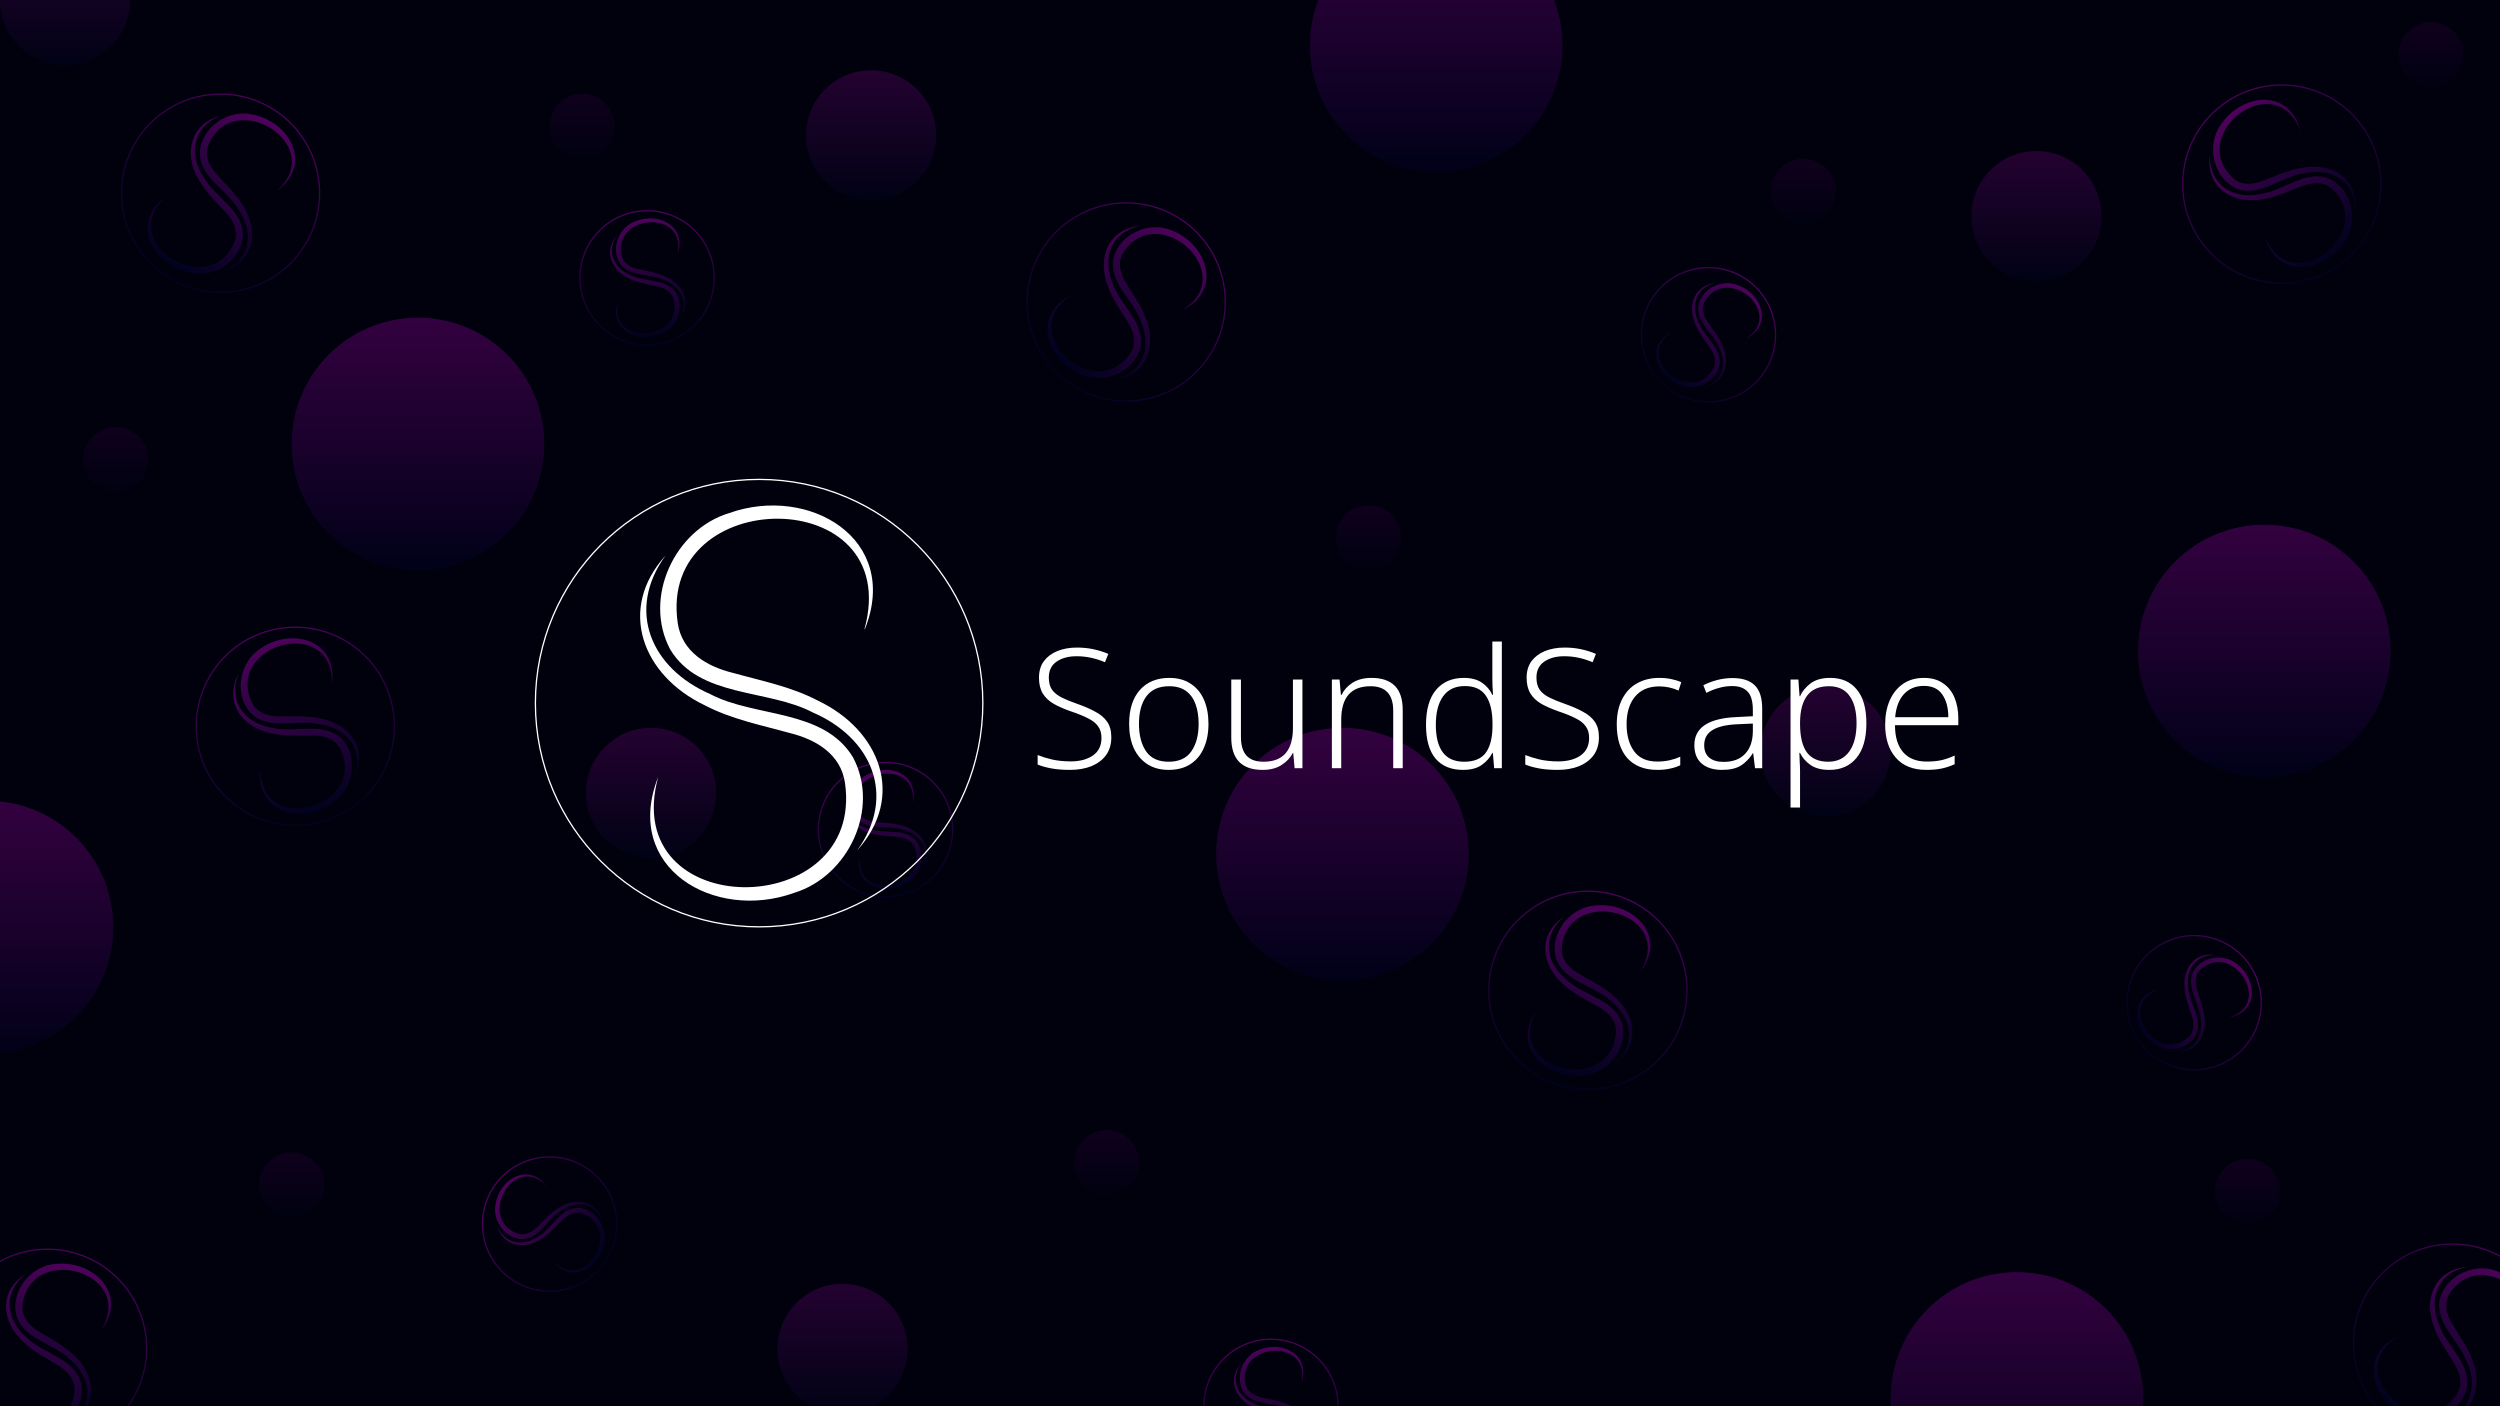 <svg width="1920" height="1080" viewBox="0 0 1920 1080" fill="none" xmlns="http://www.w3.org/2000/svg">
<g clip-path="url(#clip0_1240_6620)">
<rect width="1920" height="1080" fill="#00010D"/>
<g clip-path="url(#clip1_1240_6620)">
<path d="M77.894 1021.09C104.718 976.811 23.707 954.241 17.354 1001.75C16.067 1011.5 22.793 1018.63 30.76 1023.16C39.185 1028.35 48.461 1033.02 56.019 1040.22C73.5 1055.68 75.801 1079.75 54.769 1092.85C72.995 1078.6 70.028 1057.26 53.093 1043.49C40.703 1031.66 17.441 1028.24 12.435 1009.64C8.27 990.25 25.039 970.829 44.491 970.549C73.063 968.712 98.231 994.917 78.022 1021.15L77.894 1021.09Z" fill="url(#paint0_linear_1240_6620)" fill-opacity="0.75"/>
<path d="M-3.4 1050.22C-30.224 1094.5 50.787 1117.07 57.141 1069.56C58.427 1059.81 51.702 1052.68 43.734 1048.15C35.309 1042.96 26.033 1038.29 18.475 1031.09C0.994 1015.63 -1.307 991.56 19.725 978.456C1.484 992.767 4.45 1014.1 21.355 1027.98C33.729 1039.87 56.991 1043.28 62.132 1061.93C66.329 1081.21 49.591 1100.52 30.131 1100.83C1.536 1102.74 -23.67 1076.67 -3.4 1050.22Z" fill="url(#paint1_linear_1240_6620)" fill-opacity="0.75"/>
<path d="M15.613 1108.67C56.022 1120.2 98.132 1096.8 109.668 1056.39C121.204 1015.98 97.797 973.868 57.387 962.332C16.978 950.796 -25.132 974.203 -36.668 1014.61C-48.204 1055.02 -24.797 1097.13 15.613 1108.67Z" stroke="url(#paint2_linear_1240_6620)" stroke-opacity="0.75" stroke-miterlimit="10"/>
</g>
<g clip-path="url(#clip2_1240_6620)">
<path d="M254.895 524.156C255.145 472.389 174.054 494.671 193.027 538.691C196.931 547.71 206.369 550.375 215.533 550.166C225.427 550.287 235.784 549.525 245.967 551.814C268.906 556.084 283.254 575.551 271.949 597.603C280.254 576.005 266.744 559.231 245.137 556.121C228.428 552.342 206.718 561.368 192.862 547.984C179.322 533.494 183.723 508.215 200.265 497.977C223.829 481.714 258.887 491.255 255.038 524.147L254.895 524.156Z" fill="url(#paint3_linear_1240_6620)" fill-opacity="0.75"/>
<path d="M200.14 590.936C199.89 642.702 280.98 620.42 262.008 576.4C258.103 567.381 248.666 564.716 239.502 564.925C229.608 564.805 219.251 565.567 209.068 563.277C186.129 559.008 171.781 539.541 183.086 517.489C174.796 539.141 188.306 555.915 209.941 559.133C226.665 562.967 248.375 553.941 262.367 567.289C275.878 581.67 271.448 606.84 254.913 617.105C231.371 633.45 196.349 624.045 200.14 590.936Z" fill="url(#paint4_linear_1240_6620)" fill-opacity="0.75"/>
<path d="M246.491 631.295C287.083 620.419 311.172 578.695 300.295 538.103C289.419 497.511 247.695 473.422 207.103 484.299C166.511 495.175 142.422 536.899 153.299 577.491C164.175 618.083 205.899 642.172 246.491 631.295Z" stroke="url(#paint5_linear_1240_6620)" stroke-opacity="0.75" stroke-miterlimit="10"/>
</g>
<g clip-path="url(#clip3_1240_6620)">
<path d="M908.347 237.846C952.335 210.553 890.372 153.695 863.16 193.157C857.594 201.257 860.351 210.668 865.397 218.32C870.552 226.766 876.701 235.136 880.172 244.979C888.743 266.68 879.875 289.179 855.186 291.319C877.896 286.879 884.928 266.521 876.082 246.565C870.406 230.401 851.224 216.805 855.2 197.955C860.282 178.785 884.035 169.082 901.498 177.656C927.795 188.977 938.34 223.747 908.431 237.963L908.347 237.846Z" fill="url(#paint6_linear_1240_6620)" fill-opacity="0.75"/>
<path d="M822.68 226.943C778.692 254.236 840.655 311.093 867.866 271.632C873.433 263.532 870.675 254.121 865.63 246.468C860.475 238.023 854.326 229.653 850.855 219.81C842.284 198.109 851.152 175.61 875.84 173.47C853.092 177.952 846.06 198.309 854.83 218.348C860.468 234.553 879.65 248.149 875.776 267.095C870.772 286.182 847.095 295.802 829.613 287.249C803.258 275.99 792.617 241.323 822.68 226.943Z" fill="url(#paint7_linear_1240_6620)" fill-opacity="0.75"/>
<path d="M813.117 287.654C843.899 316.262 892.045 314.501 920.654 283.719C949.262 252.937 947.501 204.791 916.719 176.182C885.937 147.573 837.791 149.335 809.182 180.117C780.573 210.899 782.335 259.045 813.117 287.654Z" stroke="url(#paint8_linear_1240_6620)" stroke-opacity="0.75" stroke-miterlimit="10"/>
</g>
<g clip-path="url(#clip4_1240_6620)">
<path d="M1926.96 1037.46C1970.95 1010.16 1908.98 953.306 1881.77 992.768C1876.2 1000.87 1878.96 1010.28 1884.01 1017.93C1889.16 1026.38 1895.31 1034.75 1898.78 1044.59C1907.35 1066.29 1898.49 1088.79 1873.8 1090.93C1896.51 1086.49 1903.54 1066.13 1894.69 1046.18C1889.02 1030.01 1869.83 1016.42 1873.81 997.566C1878.89 978.396 1902.65 968.693 1920.11 977.267C1946.41 988.588 1956.95 1023.36 1927.04 1037.57L1926.96 1037.46Z" fill="url(#paint9_linear_1240_6620)" fill-opacity="0.75"/>
<path d="M1841.29 1026.55C1797.3 1053.85 1859.27 1110.7 1886.48 1071.24C1892.04 1063.14 1889.29 1053.73 1884.24 1046.08C1879.09 1037.63 1872.94 1029.26 1869.47 1019.42C1860.89 997.719 1869.76 975.22 1894.45 973.081C1871.7 977.562 1864.67 997.92 1873.44 1017.96C1879.08 1034.16 1898.26 1047.76 1894.39 1066.71C1889.38 1085.79 1865.71 1095.41 1848.22 1086.86C1821.87 1075.6 1811.23 1040.93 1841.29 1026.55Z" fill="url(#paint10_linear_1240_6620)" fill-opacity="0.75"/>
<path d="M1831.73 1087.26C1862.51 1115.87 1910.66 1114.11 1939.26 1083.33C1967.87 1052.55 1966.11 1004.4 1935.33 975.792C1904.55 947.184 1856.4 948.945 1827.79 979.727C1799.18 1010.51 1800.95 1058.66 1831.73 1087.26Z" stroke="url(#paint11_linear_1240_6620)" stroke-opacity="0.75" stroke-miterlimit="10"/>
</g>
<g clip-path="url(#clip5_1240_6620)">
<path d="M1260.54 745.06C1286.22 700.112 1204.66 679.624 1199.52 727.282C1198.49 737.056 1205.39 744.018 1213.47 748.343C1222.03 753.315 1231.42 757.747 1239.16 764.749C1257.03 779.75 1259.95 803.757 1239.26 817.395C1257.11 802.676 1253.6 781.426 1236.32 768.091C1223.63 756.581 1200.29 753.761 1194.81 735.292C1190.15 716.016 1206.41 696.172 1225.85 695.394C1254.37 692.826 1280.2 718.378 1260.67 745.122L1260.54 745.06Z" fill="url(#paint12_linear_1240_6620)" fill-opacity="0.75"/>
<path d="M1180.02 776.268C1154.34 821.216 1235.9 841.704 1241.03 794.046C1242.07 784.272 1235.16 777.31 1227.08 772.984C1218.53 768.012 1209.14 763.581 1201.4 756.578C1183.53 741.578 1180.61 717.571 1201.3 703.932C1183.43 718.706 1186.94 739.956 1204.2 753.4C1216.87 764.965 1240.21 767.785 1245.83 786.289C1250.52 805.456 1234.28 825.191 1214.83 825.996C1186.3 828.646 1160.43 803.23 1180.02 776.268Z" fill="url(#paint13_linear_1240_6620)" fill-opacity="0.75"/>
<path d="M1200.52 834.207C1241.21 844.704 1282.71 820.227 1293.21 779.535C1303.7 738.844 1279.23 697.347 1238.54 686.85C1197.84 676.352 1156.35 700.83 1145.85 741.521C1135.35 782.213 1159.83 823.71 1200.52 834.207Z" stroke="url(#paint14_linear_1240_6620)" stroke-opacity="0.75" stroke-miterlimit="10"/>
</g>
<g clip-path="url(#clip6_1240_6620)">
<path d="M1766.3 99.831C1747.65 51.538 1680.27 101.86 1713.99 135.928C1720.91 142.902 1730.67 141.941 1739.13 138.405C1748.39 134.909 1757.75 130.422 1768.07 128.84C1790.99 124.45 1811.45 137.343 1808.96 161.999C1808.82 138.86 1790.12 128.168 1768.87 133.153C1751.93 135.728 1735.01 152.05 1717.23 144.641C1699.33 136.087 1694.21 110.944 1705.88 95.378C1721.89 71.642 1758.01 67.74 1766.43 99.77L1766.3 99.831Z" fill="url(#paint15_linear_1240_6620)" fill-opacity="0.75"/>
<path d="M1739.67 181.98C1758.31 230.273 1825.69 179.951 1791.97 145.883C1785.05 138.909 1775.29 139.869 1766.83 143.406C1757.58 146.902 1748.21 151.389 1737.89 152.971C1714.98 157.361 1694.52 144.467 1697 119.811C1697.18 142.996 1715.88 153.688 1737.19 148.794C1754.17 146.264 1771.09 129.942 1788.98 137.268C1806.81 145.731 1811.86 170.783 1800.21 186.372C1784.25 210.176 1748.21 214.191 1739.67 181.98Z" fill="url(#paint16_linear_1240_6620)" fill-opacity="0.75"/>
<path d="M1797.54 202.656C1831.37 177.724 1838.59 130.089 1813.66 96.26C1788.72 62.431 1741.09 55.217 1707.26 80.148C1673.43 105.08 1666.22 152.715 1691.15 186.544C1716.08 220.374 1763.71 227.587 1797.54 202.656Z" stroke="url(#paint17_linear_1240_6620)" stroke-opacity="0.75" stroke-miterlimit="10"/>
</g>
<g clip-path="url(#clip7_1240_6620)">
<path d="M213.138 146.075C251.251 111.043 179.755 66.765 160.397 110.617C156.442 119.614 160.91 128.344 167.296 134.919C173.939 142.253 181.543 149.326 186.792 158.347C199.267 178.065 194.76 201.824 170.906 208.539C192.386 199.934 195.49 178.621 183.071 160.669C174.474 145.85 153.089 136.079 153.473 116.818C154.883 97.036 176.405 83.065 195.163 88.225C223.113 94.433 239.969 126.62 213.242 146.174L213.138 146.075Z" fill="url(#paint18_linear_1240_6620)" fill-opacity="0.75"/>
<path d="M126.943 151.371C88.83 186.403 160.326 230.681 179.684 186.83C183.638 177.832 179.171 169.102 172.784 162.528C166.142 155.194 158.538 148.121 153.289 139.099C140.814 119.382 145.321 95.622 169.175 88.907C147.665 97.56 144.561 118.873 156.92 136.921C165.487 151.787 186.872 161.559 186.607 180.895C185.257 200.581 163.795 214.456 145.022 209.32C117.028 203.184 100.097 171.116 126.943 151.371Z" fill="url(#paint19_linear_1240_6620)" fill-opacity="0.75"/>
<path d="M128.892 212.8C164.478 235.153 211.447 224.426 233.8 188.84C256.153 153.254 245.426 106.286 209.84 83.933C174.254 61.579 127.286 72.307 104.932 107.892C82.579 143.478 93.307 190.447 128.892 212.8Z" stroke="url(#paint20_linear_1240_6620)" stroke-opacity="0.75" stroke-miterlimit="10"/>
</g>
<g clip-path="url(#clip8_1240_6620)">
<path d="M520.362 195.084C527.87 160.829 470.995 164.087 477.319 195.936C478.626 202.465 484.499 205.568 490.599 206.73C497.136 208.213 504.104 209.177 510.525 212.139C525.114 218.22 531.857 233.15 521.241 246.154C529.805 233.025 523.236 219.998 509.364 214.874C498.832 210 483.171 212.9 475.891 202.069C468.978 190.55 475.478 174.429 487.888 169.994C505.803 162.564 527.673 173.856 520.458 195.098L520.362 195.084Z" fill="url(#paint21_linear_1240_6620)" fill-opacity="0.75"/>
<path d="M474.62 231.552C467.112 265.807 523.987 262.549 517.663 230.7C516.356 224.171 510.483 221.068 504.383 219.906C497.846 218.423 490.877 217.459 484.457 214.498C469.868 208.416 463.125 193.486 473.741 180.482C465.178 193.649 471.748 206.676 485.623 211.877C496.157 216.789 511.818 213.889 519.194 224.715C526.104 236.158 519.599 252.202 507.19 256.657C489.278 264.144 467.413 252.946 474.62 231.552Z" fill="url(#paint22_linear_1240_6620)" fill-opacity="0.75"/>
<path d="M499.598 264.861C528.029 263.414 549.904 239.193 548.457 210.762C547.01 182.331 522.789 160.456 494.358 161.904C465.927 163.351 444.052 187.572 445.499 216.003C446.946 244.434 471.167 266.308 499.598 264.861Z" stroke="url(#paint23_linear_1240_6620)" stroke-opacity="0.75" stroke-miterlimit="10"/>
</g>
<g clip-path="url(#clip9_1240_6620)">
<path d="M701.049 616.057C704.274 581.138 648.235 591.387 658.439 622.213C660.542 628.531 666.753 630.886 672.95 631.286C679.619 631.952 686.654 632.049 693.391 634.195C708.619 638.431 717.152 652.415 708.221 666.629C715.101 652.544 706.974 640.427 692.577 637.053C681.524 633.516 666.34 638.325 657.779 628.475C649.498 617.897 653.96 601.098 665.728 595.165C682.59 585.581 705.685 594.09 701.146 616.059L701.049 616.057Z" fill="url(#paint24_linear_1240_6620)" fill-opacity="0.75"/>
<path d="M660.155 657.89C656.93 692.81 712.969 682.56 702.764 651.734C700.662 645.417 694.45 643.061 688.254 642.661C681.584 641.996 674.55 641.899 667.813 639.752C652.585 635.517 644.052 621.532 652.983 607.318C646.11 621.441 654.236 633.558 668.647 637.007C679.707 640.582 694.89 635.772 703.545 645.606C711.813 656.109 707.338 672.833 695.573 678.785C678.721 688.425 655.642 680.01 660.155 657.89Z" fill="url(#paint25_linear_1240_6620)" fill-opacity="0.75"/>
<path d="M689.052 687.863C717.087 682.92 735.807 656.185 730.863 628.15C725.92 600.115 699.185 581.395 671.15 586.338C643.115 591.282 624.395 618.016 629.338 646.052C634.282 674.087 661.016 692.807 689.052 687.863Z" stroke="url(#paint26_linear_1240_6620)" stroke-opacity="0.75" stroke-miterlimit="10"/>
</g>
<g clip-path="url(#clip10_1240_6620)">
<path d="M1341.68 259.687C1370.55 239.776 1326.76 203.338 1309.64 230.932C1306.14 236.596 1308.31 242.873 1311.98 247.885C1315.74 253.43 1320.18 258.891 1322.85 265.438C1329.36 279.84 1324.1 295.354 1307.47 297.612C1322.69 293.863 1326.78 279.857 1320.14 266.645C1315.76 255.894 1302.34 247.325 1304.41 234.44C1307.22 221.302 1322.97 213.957 1335.07 219.186C1353.24 225.983 1361.51 249.163 1341.74 259.763L1341.68 259.687Z" fill="url(#paint27_linear_1240_6620)" fill-opacity="0.75"/>
<path d="M1283.36 255.121C1254.49 275.032 1298.28 311.469 1315.4 283.876C1318.9 278.212 1316.73 271.935 1313.06 266.923C1309.3 261.377 1304.86 255.916 1302.19 249.37C1295.68 234.968 1300.94 219.453 1317.57 217.195C1302.33 220.974 1298.24 234.98 1304.83 248.25C1309.18 259.03 1322.6 267.6 1320.6 280.546C1317.84 293.625 1302.14 300.912 1290.03 295.698C1271.83 288.945 1263.49 265.838 1283.36 255.121Z" fill="url(#paint28_linear_1240_6620)" fill-opacity="0.75"/>
<path d="M1278.88 296.513C1300.65 314.86 1333.17 312.088 1351.51 290.321C1369.86 268.554 1367.09 236.036 1345.32 217.688C1323.55 199.341 1291.04 202.114 1272.69 223.88C1254.34 245.647 1257.11 278.166 1278.88 296.513Z" stroke="url(#paint29_linear_1240_6620)" stroke-opacity="0.75" stroke-miterlimit="10"/>
</g>
<g clip-path="url(#clip11_1240_6620)">
<path d="M1712.66 781.161C1746.06 770.486 1714.73 722.906 1690.34 744.344C1685.35 748.748 1685.61 755.386 1687.66 761.246C1689.65 767.646 1692.31 774.159 1692.97 781.199C1695.02 796.871 1685.48 810.19 1668.91 807.523C1684.56 808.353 1692.54 796.137 1690.02 781.566C1688.96 770.01 1678.6 757.912 1684.32 746.183C1690.82 734.427 1708.03 731.971 1718.09 740.485C1733.5 752.262 1734.69 776.846 1712.69 781.251L1712.66 781.161Z" fill="url(#paint30_linear_1240_6620)" fill-opacity="0.75"/>
<path d="M1658.17 759.864C1624.77 770.539 1656.1 818.118 1680.49 796.68C1685.48 792.277 1685.22 785.639 1683.17 779.778C1681.17 773.379 1678.52 766.866 1677.86 759.826C1675.81 744.153 1685.35 730.834 1701.92 733.501C1686.23 732.693 1678.26 744.908 1680.71 759.521C1681.74 771.098 1692.1 783.196 1686.43 795.005C1679.99 806.72 1662.85 809.134 1652.78 800.63C1637.32 788.885 1636.05 764.352 1658.17 759.864Z" fill="url(#paint31_linear_1240_6620)" fill-opacity="0.75"/>
<path d="M1641.87 798.175C1657.38 822.05 1689.3 828.835 1713.17 813.331C1737.05 797.826 1743.84 765.902 1728.33 742.027C1712.83 718.152 1680.9 711.367 1657.03 726.871C1633.15 742.376 1626.37 774.299 1641.87 798.175Z" stroke="url(#paint32_linear_1240_6620)" stroke-opacity="0.75" stroke-miterlimit="10"/>
</g>
<g clip-path="url(#clip12_1240_6620)">
<path d="M419.445 910.527C394.769 885.611 366.599 935.127 396.773 947.125C402.963 949.575 408.76 946.331 413.05 941.841C417.847 937.16 422.443 931.833 428.418 928.052C441.451 919.11 457.648 921.562 462.796 937.54C456.429 923.216 441.922 921.653 430.083 930.513C420.269 936.707 414.194 951.429 401.145 951.656C387.718 951.2 377.718 936.984 380.737 924.156C384.234 905.078 405.598 892.855 419.51 910.454L419.445 910.527Z" fill="url(#paint33_linear_1240_6620)" fill-opacity="0.75"/>
<path d="M425.206 968.743C449.882 993.66 478.052 944.143 447.878 932.146C441.688 929.696 435.891 932.94 431.601 937.429C426.804 942.111 422.208 947.437 416.233 951.218C403.2 960.161 387.003 957.709 381.855 941.731C388.256 956.074 402.762 957.637 414.667 948.815C424.514 942.641 430.59 927.918 443.686 927.609C457.047 928.026 466.981 942.205 463.978 955.042C460.53 974.148 439.249 986.419 425.206 968.743Z" fill="url(#paint34_linear_1240_6620)" fill-opacity="0.75"/>
<path d="M466.741 965.874C480.974 941.22 472.527 909.695 447.874 895.461C423.22 881.227 391.695 889.674 377.461 914.328C363.227 938.982 371.674 970.507 396.328 984.741C420.982 998.974 452.507 990.527 466.741 965.874Z" stroke="url(#paint35_linear_1240_6620)" stroke-opacity="0.75" stroke-miterlimit="10"/>
</g>
<g clip-path="url(#clip13_1240_6620)">
<path d="M999.485 1061.8C1006.99 1027.55 950.118 1030.81 956.441 1062.65C957.749 1069.18 963.622 1072.29 969.722 1073.45C976.258 1074.93 983.227 1075.9 989.648 1078.86C1004.24 1084.94 1010.98 1099.87 1000.36 1112.87C1008.93 1099.74 1002.36 1086.72 988.487 1081.59C977.955 1076.72 962.294 1079.62 955.014 1068.79C948.1 1057.27 954.601 1041.15 967.011 1036.71C984.926 1029.28 1006.8 1040.57 999.581 1061.82L999.485 1061.8Z" fill="url(#paint36_linear_1240_6620)" fill-opacity="0.75"/>
<path d="M953.743 1098.27C946.234 1132.53 1003.11 1129.27 996.786 1097.42C995.479 1090.89 989.605 1087.79 983.506 1086.62C976.969 1085.14 970 1084.18 963.58 1081.22C948.991 1075.13 942.247 1060.2 952.864 1047.2C944.301 1060.37 950.871 1073.39 964.746 1078.6C975.28 1083.51 990.941 1080.61 998.317 1091.43C1005.23 1102.88 998.722 1118.92 986.313 1123.38C968.4 1130.86 946.536 1119.66 953.743 1098.27Z" fill="url(#paint37_linear_1240_6620)" fill-opacity="0.75"/>
<path d="M978.721 1131.58C1007.15 1130.13 1029.03 1105.91 1027.58 1077.48C1026.13 1049.05 1001.91 1027.17 973.481 1028.62C945.05 1030.07 923.175 1054.29 924.622 1082.72C926.069 1111.15 950.29 1133.03 978.721 1131.58Z" stroke="url(#paint38_linear_1240_6620)" stroke-opacity="0.75" stroke-miterlimit="10"/>
</g>
<g filter="url(#filter0_f_1240_6620)">
<circle cx="1103" cy="35" r="97" fill="url(#paint39_linear_1240_6620)" fill-opacity="0.5"/>
</g>
<g filter="url(#filter1_f_1240_6620)">
<circle cx="1031" cy="656" r="97" fill="url(#paint40_linear_1240_6620)" fill-opacity="0.5"/>
</g>
<g filter="url(#filter2_f_1240_6620)">
<circle cx="-10" cy="712" r="97" fill="url(#paint41_linear_1240_6620)" fill-opacity="0.5"/>
</g>
<g filter="url(#filter3_f_1240_6620)">
<circle cx="1739" cy="500" r="97" fill="url(#paint42_linear_1240_6620)" fill-opacity="0.5"/>
</g>
<g filter="url(#filter4_f_1240_6620)">
<circle cx="1549" cy="1074" r="97" fill="url(#paint43_linear_1240_6620)" fill-opacity="0.5"/>
</g>
<g filter="url(#filter5_f_1240_6620)">
<circle cx="669" cy="104" r="50" fill="url(#paint44_linear_1240_6620)" fill-opacity="0.35"/>
</g>
<g filter="url(#filter6_f_1240_6620)">
<circle cx="50" r="50" fill="url(#paint45_linear_1240_6620)" fill-opacity="0.35"/>
</g>
<g filter="url(#filter7_f_1240_6620)">
<circle cx="500" cy="609" r="50" fill="url(#paint46_linear_1240_6620)" fill-opacity="0.35"/>
</g>
<g filter="url(#filter8_f_1240_6620)">
<circle cx="1402" cy="577" r="50" fill="url(#paint47_linear_1240_6620)" fill-opacity="0.35"/>
</g>
<g filter="url(#filter9_f_1240_6620)">
<circle cx="647" cy="1036" r="50" fill="url(#paint48_linear_1240_6620)" fill-opacity="0.35"/>
</g>
<g filter="url(#filter10_f_1240_6620)">
<circle cx="1564" cy="166" r="50" fill="url(#paint49_linear_1240_6620)" fill-opacity="0.35"/>
</g>
<g filter="url(#filter11_f_1240_6620)">
<circle cx="1051" cy="413" r="25" fill="url(#paint50_linear_1240_6620)" fill-opacity="0.15"/>
</g>
<g filter="url(#filter12_f_1240_6620)">
<circle cx="89" cy="353" r="25" fill="url(#paint51_linear_1240_6620)" fill-opacity="0.15"/>
</g>
<g filter="url(#filter13_f_1240_6620)">
<circle cx="1867" cy="42" r="25" fill="url(#paint52_linear_1240_6620)" fill-opacity="0.15"/>
</g>
<g filter="url(#filter14_f_1240_6620)">
<circle cx="850" cy="893" r="25" fill="url(#paint53_linear_1240_6620)" fill-opacity="0.15"/>
</g>
<g filter="url(#filter15_f_1240_6620)">
<circle cx="1726" cy="915" r="25" fill="url(#paint54_linear_1240_6620)" fill-opacity="0.15"/>
</g>
<g filter="url(#filter16_f_1240_6620)">
<circle cx="224" cy="910" r="25" fill="url(#paint55_linear_1240_6620)" fill-opacity="0.15"/>
</g>
<g filter="url(#filter17_f_1240_6620)">
<circle cx="447" cy="97" r="25" fill="url(#paint56_linear_1240_6620)" fill-opacity="0.15"/>
</g>
<g filter="url(#filter18_f_1240_6620)">
<circle cx="1385" cy="147" r="25" fill="url(#paint57_linear_1240_6620)" fill-opacity="0.15"/>
</g>
<g filter="url(#filter19_f_1240_6620)">
<circle cx="321" cy="341" r="97" fill="url(#paint58_linear_1240_6620)" fill-opacity="0.5"/>
</g>
<path d="M663.945 483.045C694.745 370.282 504.855 371.491 520.509 478.591C523.755 500.545 542.782 511.873 562.891 516.773C584.4 522.818 607.436 527.209 628.309 538.155C675.845 560.873 695.764 611.718 658.218 653.209C688.955 610.955 669.291 566.473 623.982 547.064C589.745 529.055 537.118 536.055 514.718 498.764C493.655 459.245 518.027 406.682 560.091 394.018C620.991 372.318 691.882 413.618 664.264 483.109L663.945 483.045Z" fill="white"/>
<path d="M505.491 596.7C474.691 709.464 664.582 708.255 648.927 601.155C645.682 579.2 626.655 567.873 606.545 562.973C585.036 556.927 562 552.536 541.127 541.591C493.591 518.873 473.673 468.027 511.218 426.536C480.482 468.918 500.145 513.4 545.455 533.064C579.691 551.2 632.318 544.2 655.036 581.491C676.1 620.755 651.727 673.064 609.664 685.791C548.764 707.682 477.873 666.7 505.491 596.7Z" fill="white"/>
<path d="M583 711.818C677.893 711.818 754.818 634.893 754.818 540C754.818 445.107 677.893 368.182 583 368.182C488.107 368.182 411.182 445.107 411.182 540C411.182 634.893 488.107 711.818 583 711.818Z" stroke="white" stroke-miterlimit="10"/>
<path d="M853.488 566.192C853.488 571.653 852.123 576.261 849.392 580.016C846.661 583.685 842.907 586.501 838.128 588.464C833.349 590.341 827.888 591.28 821.744 591.28C816.283 591.28 811.504 590.896 807.408 590.128C803.312 589.36 799.813 588.379 796.912 587.184V579.888C800.155 581.168 803.909 582.32 808.176 583.344C812.528 584.283 817.221 584.752 822.256 584.752C829.253 584.752 834.928 583.259 839.28 580.272C843.717 577.2 845.936 572.677 845.936 566.704C845.936 563.12 845.083 560.176 843.376 557.872C841.755 555.483 839.195 553.435 835.696 551.728C832.283 549.936 827.888 548.144 822.512 546.352C817.392 544.56 812.997 542.64 809.328 540.592C805.659 538.459 802.843 535.813 800.88 532.656C798.917 529.413 797.936 525.36 797.936 520.496C797.936 515.461 799.173 511.237 801.648 507.824C804.208 504.411 807.664 501.808 812.016 500.016C816.453 498.224 821.488 497.328 827.12 497.328C831.557 497.328 835.781 497.755 839.792 498.608C843.803 499.461 847.6 500.656 851.184 502.192L848.624 508.592C841.456 505.52 834.203 503.984 826.864 503.984C820.549 503.984 815.387 505.392 811.376 508.208C807.451 510.939 805.488 514.992 805.488 520.368C805.488 524.293 806.341 527.451 808.048 529.84C809.755 532.144 812.229 534.107 815.472 535.728C818.715 537.349 822.683 538.971 827.376 540.592C832.752 542.469 837.36 544.475 841.2 546.608C845.125 548.656 848.155 551.216 850.288 554.288C852.421 557.36 853.488 561.328 853.488 566.192ZM928.099 555.952C928.099 563.035 926.904 569.221 924.515 574.512C922.211 579.803 918.755 583.941 914.147 586.928C909.624 589.829 904.078 591.28 897.507 591.28C891.192 591.28 885.774 589.829 881.251 586.928C876.728 584.027 873.23 579.931 870.755 574.64C868.366 569.349 867.171 563.12 867.171 555.952C867.171 544.859 869.902 536.197 875.363 529.968C880.91 523.739 888.462 520.624 898.019 520.624C904.504 520.624 909.966 522.117 914.403 525.104C918.926 528.005 922.339 532.101 924.643 537.392C926.947 542.683 928.099 548.869 928.099 555.952ZM874.723 555.952C874.723 564.656 876.558 571.696 880.227 577.072C883.896 582.363 889.656 585.008 897.507 585.008C905.443 585.008 911.246 582.363 914.915 577.072C918.67 571.696 920.547 564.656 920.547 555.952C920.547 550.32 919.779 545.328 918.243 540.976C916.707 536.624 914.275 533.211 910.947 530.736C907.619 528.261 903.267 527.024 897.891 527.024C890.126 527.024 884.323 529.584 880.483 534.704C876.643 539.824 874.723 546.907 874.723 555.952ZM1000.27 521.904V590H994.255L993.231 578.352H992.847C990.97 582.021 988.068 585.093 984.143 587.568C980.303 590.043 975.482 591.28 969.679 591.28C953.636 591.28 945.615 583.003 945.615 566.448V521.904H953.039V565.936C953.039 572.421 954.49 577.243 957.391 580.4C960.292 583.472 964.644 585.008 970.447 585.008C985.466 585.008 992.975 576.347 992.975 559.024V521.904H1000.27ZM1053.35 520.624C1061.12 520.624 1067.05 522.629 1071.15 526.64C1075.24 530.651 1077.29 536.923 1077.29 545.456V590H1069.99V545.968C1069.99 539.483 1068.5 534.704 1065.51 531.632C1062.61 528.56 1058.3 527.024 1052.59 527.024C1037.57 527.024 1030.06 535.643 1030.06 552.88V590H1022.89V521.904H1028.78L1029.8 533.68H1030.31C1032.11 529.925 1034.92 526.811 1038.76 524.336C1042.69 521.861 1047.55 520.624 1053.35 520.624ZM1123.59 591.28C1114.46 591.28 1107.42 588.379 1102.47 582.576C1097.6 576.688 1095.17 568.069 1095.17 556.72C1095.17 544.944 1097.73 535.984 1102.85 529.84C1108.06 523.696 1115.18 520.624 1124.23 520.624C1129.94 520.624 1134.6 521.861 1138.18 524.336C1141.76 526.811 1144.41 529.925 1146.12 533.68H1146.63C1146.54 531.632 1146.41 529.371 1146.24 526.896C1146.16 524.421 1146.12 522.245 1146.12 520.368V492.72H1153.41V590H1147.52L1146.5 578.224H1146.12C1144.32 581.808 1141.64 584.88 1138.05 587.44C1134.47 590 1129.65 591.28 1123.59 591.28ZM1124.48 585.008C1132.33 585.008 1137.92 582.619 1141.25 577.84C1144.58 573.061 1146.24 566.192 1146.24 557.232V555.952C1146.24 546.565 1144.58 539.397 1141.25 534.448C1137.92 529.413 1132.5 526.896 1125 526.896C1117.66 526.896 1112.11 529.499 1108.36 534.704C1104.6 539.824 1102.72 547.163 1102.72 556.72C1102.72 566.021 1104.52 573.061 1108.1 577.84C1111.68 582.619 1117.14 585.008 1124.48 585.008ZM1227.99 566.192C1227.99 571.653 1226.62 576.261 1223.89 580.016C1221.16 583.685 1217.41 586.501 1212.63 588.464C1207.85 590.341 1202.39 591.28 1196.24 591.28C1190.78 591.28 1186 590.896 1181.91 590.128C1177.81 589.36 1174.31 588.379 1171.41 587.184V579.888C1174.65 581.168 1178.41 582.32 1182.68 583.344C1187.03 584.283 1191.72 584.752 1196.76 584.752C1203.75 584.752 1209.43 583.259 1213.78 580.272C1218.22 577.2 1220.44 572.677 1220.44 566.704C1220.44 563.12 1219.58 560.176 1217.88 557.872C1216.25 555.483 1213.69 553.435 1210.2 551.728C1206.78 549.936 1202.39 548.144 1197.01 546.352C1191.89 544.56 1187.5 542.64 1183.83 540.592C1180.16 538.459 1177.34 535.813 1175.38 532.656C1173.42 529.413 1172.44 525.36 1172.44 520.496C1172.44 515.461 1173.67 511.237 1176.15 507.824C1178.71 504.411 1182.16 501.808 1186.52 500.016C1190.95 498.224 1195.99 497.328 1201.62 497.328C1206.06 497.328 1210.28 497.755 1214.29 498.608C1218.3 499.461 1222.1 500.656 1225.68 502.192L1223.12 508.592C1215.96 505.52 1208.7 503.984 1201.36 503.984C1195.05 503.984 1189.89 505.392 1185.88 508.208C1181.95 510.939 1179.99 514.992 1179.99 520.368C1179.99 524.293 1180.84 527.451 1182.55 529.84C1184.25 532.144 1186.73 534.107 1189.97 535.728C1193.21 537.349 1197.18 538.971 1201.88 540.592C1207.25 542.469 1211.86 544.475 1215.7 546.608C1219.63 548.656 1222.65 551.216 1224.79 554.288C1226.92 557.36 1227.99 561.328 1227.99 566.192ZM1272.9 591.28C1262.92 591.28 1255.2 588.251 1249.74 582.192C1244.36 576.048 1241.67 567.429 1241.67 556.336C1241.67 548.741 1243.04 542.299 1245.77 537.008C1248.5 531.632 1252.3 527.579 1257.16 524.848C1262.11 522.032 1267.83 520.624 1274.31 520.624C1277.64 520.624 1280.71 520.923 1283.53 521.52C1286.43 522.117 1288.99 522.928 1291.21 523.952L1289.16 530.352C1284.38 528.219 1279.43 527.152 1274.31 527.152C1266.29 527.152 1260.1 529.755 1255.75 534.96C1251.4 540.165 1249.22 547.248 1249.22 556.208C1249.22 564.741 1251.14 571.653 1254.98 576.944C1258.82 582.235 1264.75 584.88 1272.78 584.88C1276.19 584.88 1279.39 584.539 1282.38 583.856C1285.36 583.173 1288.05 582.277 1290.44 581.168V587.696C1288.22 588.805 1285.66 589.659 1282.76 590.256C1279.86 590.939 1276.57 591.28 1272.9 591.28ZM1330.58 520.752C1338.26 520.752 1343.98 522.629 1347.73 526.384C1351.48 530.139 1353.36 536.069 1353.36 544.176V590H1347.86L1346.45 578.48H1346.19C1343.8 582.32 1340.82 585.435 1337.23 587.824C1333.65 590.128 1328.7 591.28 1322.39 591.28C1315.9 591.28 1310.74 589.659 1306.9 586.416C1303.14 583.173 1301.27 578.437 1301.27 572.208C1301.27 565.467 1304 560.304 1309.46 556.72C1315 553.136 1323.11 551.131 1333.78 550.704L1346.19 550.064V545.328C1346.19 538.587 1344.83 533.851 1342.1 531.12C1339.45 528.304 1335.53 526.896 1330.32 526.896C1326.82 526.896 1323.45 527.365 1320.21 528.304C1316.97 529.157 1313.72 530.437 1310.48 532.144L1308.18 526.256C1311.34 524.635 1314.83 523.312 1318.67 522.288C1322.51 521.264 1326.48 520.752 1330.58 520.752ZM1346.19 555.696L1334.67 556.208C1325.97 556.549 1319.48 558.043 1315.22 560.688C1310.95 563.248 1308.82 567.131 1308.82 572.336C1308.82 576.517 1310.14 579.717 1312.79 581.936C1315.43 584.069 1319.06 585.136 1323.67 585.136C1330.75 585.136 1336.21 583.131 1340.05 579.12C1343.98 575.109 1346.02 569.477 1346.19 562.224V555.696ZM1405.6 520.624C1414.31 520.624 1421.09 523.568 1425.96 529.456C1430.9 535.259 1433.38 543.963 1433.38 555.568C1433.38 567.173 1430.82 576.048 1425.7 582.192C1420.66 588.251 1413.75 591.28 1404.96 591.28C1398.9 591.28 1394.04 590 1390.37 587.44C1386.79 584.88 1384.14 581.808 1382.44 578.224H1381.92C1382.01 580.443 1382.09 582.789 1382.18 585.264C1382.35 587.739 1382.44 590.085 1382.44 592.304V620.208H1375.14V521.904H1381.16L1382.05 534.704H1382.44C1384.14 530.949 1386.83 527.664 1390.5 524.848C1394.25 522.032 1399.29 520.624 1405.6 520.624ZM1404.58 527.024C1397.07 527.024 1391.52 529.413 1387.94 534.192C1384.36 538.885 1382.52 545.712 1382.44 554.672V555.952C1382.44 565.68 1384.18 572.976 1387.68 577.84C1391.27 582.619 1396.73 585.008 1404.07 585.008C1411.06 585.008 1416.44 582.405 1420.2 577.2C1423.95 571.995 1425.83 564.741 1425.83 555.44C1425.83 546.309 1424.04 539.312 1420.45 534.448C1416.95 529.499 1411.66 527.024 1404.58 527.024ZM1477.62 520.624C1483.42 520.624 1488.29 521.989 1492.21 524.72C1496.14 527.365 1499.08 531.035 1501.04 535.728C1503.01 540.421 1503.99 545.797 1503.99 551.856V556.976H1455.35C1455.35 565.936 1457.44 572.848 1461.62 577.712C1465.8 582.491 1471.82 584.88 1479.67 584.88C1483.93 584.88 1487.65 584.539 1490.8 583.856C1493.96 583.173 1497.42 581.979 1501.17 580.272V586.928C1497.76 588.464 1494.39 589.573 1491.06 590.256C1487.73 590.939 1483.85 591.28 1479.41 591.28C1469.26 591.28 1461.45 588.165 1455.99 581.936C1450.53 575.707 1447.8 567.216 1447.8 556.464C1447.8 549.552 1448.95 543.408 1451.25 538.032C1453.64 532.571 1457.05 528.304 1461.49 525.232C1465.93 522.16 1471.31 520.624 1477.62 520.624ZM1477.49 526.768C1471.26 526.768 1466.19 528.859 1462.26 533.04C1458.42 537.221 1456.16 543.152 1455.48 550.832H1496.31C1496.31 543.664 1494.77 537.861 1491.7 533.424C1488.71 528.987 1483.98 526.768 1477.49 526.768Z" fill="white"/>
</g>
<defs>
<filter id="filter0_f_1240_6620" x="976" y="-92" width="254" height="254" filterUnits="userSpaceOnUse" color-interpolation-filters="sRGB">
<feFlood flood-opacity="0" result="BackgroundImageFix"/>
<feBlend mode="normal" in="SourceGraphic" in2="BackgroundImageFix" result="shape"/>
<feGaussianBlur stdDeviation="15" result="effect1_foregroundBlur_1240_6620"/>
</filter>
<filter id="filter1_f_1240_6620" x="904" y="529" width="254" height="254" filterUnits="userSpaceOnUse" color-interpolation-filters="sRGB">
<feFlood flood-opacity="0" result="BackgroundImageFix"/>
<feBlend mode="normal" in="SourceGraphic" in2="BackgroundImageFix" result="shape"/>
<feGaussianBlur stdDeviation="15" result="effect1_foregroundBlur_1240_6620"/>
</filter>
<filter id="filter2_f_1240_6620" x="-137" y="585" width="254" height="254" filterUnits="userSpaceOnUse" color-interpolation-filters="sRGB">
<feFlood flood-opacity="0" result="BackgroundImageFix"/>
<feBlend mode="normal" in="SourceGraphic" in2="BackgroundImageFix" result="shape"/>
<feGaussianBlur stdDeviation="15" result="effect1_foregroundBlur_1240_6620"/>
</filter>
<filter id="filter3_f_1240_6620" x="1612" y="373" width="254" height="254" filterUnits="userSpaceOnUse" color-interpolation-filters="sRGB">
<feFlood flood-opacity="0" result="BackgroundImageFix"/>
<feBlend mode="normal" in="SourceGraphic" in2="BackgroundImageFix" result="shape"/>
<feGaussianBlur stdDeviation="15" result="effect1_foregroundBlur_1240_6620"/>
</filter>
<filter id="filter4_f_1240_6620" x="1422" y="947" width="254" height="254" filterUnits="userSpaceOnUse" color-interpolation-filters="sRGB">
<feFlood flood-opacity="0" result="BackgroundImageFix"/>
<feBlend mode="normal" in="SourceGraphic" in2="BackgroundImageFix" result="shape"/>
<feGaussianBlur stdDeviation="15" result="effect1_foregroundBlur_1240_6620"/>
</filter>
<filter id="filter5_f_1240_6620" x="589" y="24" width="160" height="160" filterUnits="userSpaceOnUse" color-interpolation-filters="sRGB">
<feFlood flood-opacity="0" result="BackgroundImageFix"/>
<feBlend mode="normal" in="SourceGraphic" in2="BackgroundImageFix" result="shape"/>
<feGaussianBlur stdDeviation="15" result="effect1_foregroundBlur_1240_6620"/>
</filter>
<filter id="filter6_f_1240_6620" x="-30" y="-80" width="160" height="160" filterUnits="userSpaceOnUse" color-interpolation-filters="sRGB">
<feFlood flood-opacity="0" result="BackgroundImageFix"/>
<feBlend mode="normal" in="SourceGraphic" in2="BackgroundImageFix" result="shape"/>
<feGaussianBlur stdDeviation="15" result="effect1_foregroundBlur_1240_6620"/>
</filter>
<filter id="filter7_f_1240_6620" x="420" y="529" width="160" height="160" filterUnits="userSpaceOnUse" color-interpolation-filters="sRGB">
<feFlood flood-opacity="0" result="BackgroundImageFix"/>
<feBlend mode="normal" in="SourceGraphic" in2="BackgroundImageFix" result="shape"/>
<feGaussianBlur stdDeviation="15" result="effect1_foregroundBlur_1240_6620"/>
</filter>
<filter id="filter8_f_1240_6620" x="1322" y="497" width="160" height="160" filterUnits="userSpaceOnUse" color-interpolation-filters="sRGB">
<feFlood flood-opacity="0" result="BackgroundImageFix"/>
<feBlend mode="normal" in="SourceGraphic" in2="BackgroundImageFix" result="shape"/>
<feGaussianBlur stdDeviation="15" result="effect1_foregroundBlur_1240_6620"/>
</filter>
<filter id="filter9_f_1240_6620" x="567" y="956" width="160" height="160" filterUnits="userSpaceOnUse" color-interpolation-filters="sRGB">
<feFlood flood-opacity="0" result="BackgroundImageFix"/>
<feBlend mode="normal" in="SourceGraphic" in2="BackgroundImageFix" result="shape"/>
<feGaussianBlur stdDeviation="15" result="effect1_foregroundBlur_1240_6620"/>
</filter>
<filter id="filter10_f_1240_6620" x="1484" y="86" width="160" height="160" filterUnits="userSpaceOnUse" color-interpolation-filters="sRGB">
<feFlood flood-opacity="0" result="BackgroundImageFix"/>
<feBlend mode="normal" in="SourceGraphic" in2="BackgroundImageFix" result="shape"/>
<feGaussianBlur stdDeviation="15" result="effect1_foregroundBlur_1240_6620"/>
</filter>
<filter id="filter11_f_1240_6620" x="996" y="358" width="110" height="110" filterUnits="userSpaceOnUse" color-interpolation-filters="sRGB">
<feFlood flood-opacity="0" result="BackgroundImageFix"/>
<feBlend mode="normal" in="SourceGraphic" in2="BackgroundImageFix" result="shape"/>
<feGaussianBlur stdDeviation="15" result="effect1_foregroundBlur_1240_6620"/>
</filter>
<filter id="filter12_f_1240_6620" x="34" y="298" width="110" height="110" filterUnits="userSpaceOnUse" color-interpolation-filters="sRGB">
<feFlood flood-opacity="0" result="BackgroundImageFix"/>
<feBlend mode="normal" in="SourceGraphic" in2="BackgroundImageFix" result="shape"/>
<feGaussianBlur stdDeviation="15" result="effect1_foregroundBlur_1240_6620"/>
</filter>
<filter id="filter13_f_1240_6620" x="1812" y="-13" width="110" height="110" filterUnits="userSpaceOnUse" color-interpolation-filters="sRGB">
<feFlood flood-opacity="0" result="BackgroundImageFix"/>
<feBlend mode="normal" in="SourceGraphic" in2="BackgroundImageFix" result="shape"/>
<feGaussianBlur stdDeviation="15" result="effect1_foregroundBlur_1240_6620"/>
</filter>
<filter id="filter14_f_1240_6620" x="795" y="838" width="110" height="110" filterUnits="userSpaceOnUse" color-interpolation-filters="sRGB">
<feFlood flood-opacity="0" result="BackgroundImageFix"/>
<feBlend mode="normal" in="SourceGraphic" in2="BackgroundImageFix" result="shape"/>
<feGaussianBlur stdDeviation="15" result="effect1_foregroundBlur_1240_6620"/>
</filter>
<filter id="filter15_f_1240_6620" x="1671" y="860" width="110" height="110" filterUnits="userSpaceOnUse" color-interpolation-filters="sRGB">
<feFlood flood-opacity="0" result="BackgroundImageFix"/>
<feBlend mode="normal" in="SourceGraphic" in2="BackgroundImageFix" result="shape"/>
<feGaussianBlur stdDeviation="15" result="effect1_foregroundBlur_1240_6620"/>
</filter>
<filter id="filter16_f_1240_6620" x="169" y="855" width="110" height="110" filterUnits="userSpaceOnUse" color-interpolation-filters="sRGB">
<feFlood flood-opacity="0" result="BackgroundImageFix"/>
<feBlend mode="normal" in="SourceGraphic" in2="BackgroundImageFix" result="shape"/>
<feGaussianBlur stdDeviation="15" result="effect1_foregroundBlur_1240_6620"/>
</filter>
<filter id="filter17_f_1240_6620" x="392" y="42" width="110" height="110" filterUnits="userSpaceOnUse" color-interpolation-filters="sRGB">
<feFlood flood-opacity="0" result="BackgroundImageFix"/>
<feBlend mode="normal" in="SourceGraphic" in2="BackgroundImageFix" result="shape"/>
<feGaussianBlur stdDeviation="15" result="effect1_foregroundBlur_1240_6620"/>
</filter>
<filter id="filter18_f_1240_6620" x="1330" y="92" width="110" height="110" filterUnits="userSpaceOnUse" color-interpolation-filters="sRGB">
<feFlood flood-opacity="0" result="BackgroundImageFix"/>
<feBlend mode="normal" in="SourceGraphic" in2="BackgroundImageFix" result="shape"/>
<feGaussianBlur stdDeviation="15" result="effect1_foregroundBlur_1240_6620"/>
</filter>
<filter id="filter19_f_1240_6620" x="194" y="214" width="254" height="254" filterUnits="userSpaceOnUse" color-interpolation-filters="sRGB">
<feFlood flood-opacity="0" result="BackgroundImageFix"/>
<feBlend mode="normal" in="SourceGraphic" in2="BackgroundImageFix" result="shape"/>
<feGaussianBlur stdDeviation="15" result="effect1_foregroundBlur_1240_6620"/>
</filter>
<linearGradient id="paint0_linear_1240_6620" x1="58.959" y1="972.01" x2="26.746" y2="1084.85" gradientUnits="userSpaceOnUse">
<stop stop-color="#660273"/>
<stop offset="1" stop-color="#010324"/>
</linearGradient>
<linearGradient id="paint1_linear_1240_6620" x1="47.816" y1="986.475" x2="15.581" y2="1099.39" gradientUnits="userSpaceOnUse">
<stop stop-color="#660273"/>
<stop offset="1" stop-color="#010324"/>
</linearGradient>
<linearGradient id="paint2_linear_1240_6620" x1="57.387" y1="962.332" x2="15.613" y2="1108.67" gradientUnits="userSpaceOnUse">
<stop stop-color="#660273"/>
<stop offset="1" stop-color="#010324"/>
</linearGradient>
<linearGradient id="paint3_linear_1240_6620" x1="213.426" y1="491.792" x2="243.799" y2="605.145" gradientUnits="userSpaceOnUse">
<stop stop-color="#660273"/>
<stop offset="1" stop-color="#010324"/>
</linearGradient>
<linearGradient id="paint4_linear_1240_6620" x1="211.304" y1="509.928" x2="241.697" y2="623.356" gradientUnits="userSpaceOnUse">
<stop stop-color="#660273"/>
<stop offset="1" stop-color="#010324"/>
</linearGradient>
<linearGradient id="paint5_linear_1240_6620" x1="207.103" y1="484.299" x2="246.491" y2="631.295" gradientUnits="userSpaceOnUse">
<stop stop-color="#660273"/>
<stop offset="1" stop-color="#010324"/>
</linearGradient>
<linearGradient id="paint6_linear_1240_6620" x1="913.73" y1="185.52" x2="833.84" y2="271.479" gradientUnits="userSpaceOnUse">
<stop stop-color="#660273"/>
<stop offset="1" stop-color="#010324"/>
</linearGradient>
<linearGradient id="paint7_linear_1240_6620" x1="897.239" y1="193.358" x2="817.295" y2="279.374" gradientUnits="userSpaceOnUse">
<stop stop-color="#660273"/>
<stop offset="1" stop-color="#010324"/>
</linearGradient>
<linearGradient id="paint8_linear_1240_6620" x1="916.719" y1="176.182" x2="813.117" y2="287.654" gradientUnits="userSpaceOnUse">
<stop stop-color="#660273"/>
<stop offset="1" stop-color="#010324"/>
</linearGradient>
<linearGradient id="paint9_linear_1240_6620" x1="1932.34" y1="985.13" x2="1852.45" y2="1071.09" gradientUnits="userSpaceOnUse">
<stop stop-color="#660273"/>
<stop offset="1" stop-color="#010324"/>
</linearGradient>
<linearGradient id="paint10_linear_1240_6620" x1="1915.85" y1="992.968" x2="1835.91" y2="1078.98" gradientUnits="userSpaceOnUse">
<stop stop-color="#660273"/>
<stop offset="1" stop-color="#010324"/>
</linearGradient>
<linearGradient id="paint11_linear_1240_6620" x1="1935.33" y1="975.792" x2="1831.73" y2="1087.26" gradientUnits="userSpaceOnUse">
<stop stop-color="#660273"/>
<stop offset="1" stop-color="#010324"/>
</linearGradient>
<linearGradient id="paint12_linear_1240_6620" x1="1240.35" y1="696.484" x2="1211.04" y2="810.116" gradientUnits="userSpaceOnUse">
<stop stop-color="#660273"/>
<stop offset="1" stop-color="#010324"/>
</linearGradient>
<linearGradient id="paint13_linear_1240_6620" x1="1229.59" y1="711.23" x2="1200.25" y2="824.937" gradientUnits="userSpaceOnUse">
<stop stop-color="#660273"/>
<stop offset="1" stop-color="#010324"/>
</linearGradient>
<linearGradient id="paint14_linear_1240_6620" x1="1238.54" y1="686.85" x2="1200.52" y2="834.207" gradientUnits="userSpaceOnUse">
<stop stop-color="#660273"/>
<stop offset="1" stop-color="#010324"/>
</linearGradient>
<linearGradient id="paint15_linear_1240_6620" x1="1715.88" y1="84.82" x2="1785.5" y2="179.289" gradientUnits="userSpaceOnUse">
<stop stop-color="#660273"/>
<stop offset="1" stop-color="#010324"/>
</linearGradient>
<linearGradient id="paint16_linear_1240_6620" x1="1720.52" y1="102.48" x2="1790.18" y2="197.012" gradientUnits="userSpaceOnUse">
<stop stop-color="#660273"/>
<stop offset="1" stop-color="#010324"/>
</linearGradient>
<linearGradient id="paint17_linear_1240_6620" x1="1707.26" y1="80.148" x2="1797.54" y2="202.656" gradientUnits="userSpaceOnUse">
<stop stop-color="#660273"/>
<stop offset="1" stop-color="#010324"/>
</linearGradient>
<linearGradient id="paint18_linear_1240_6620" x1="208.649" y1="93.664" x2="146.228" y2="193.038" gradientUnits="userSpaceOnUse">
<stop stop-color="#660273"/>
<stop offset="1" stop-color="#010324"/>
</linearGradient>
<linearGradient id="paint19_linear_1240_6620" x1="193.913" y1="104.446" x2="131.45" y2="203.885" gradientUnits="userSpaceOnUse">
<stop stop-color="#660273"/>
<stop offset="1" stop-color="#010324"/>
</linearGradient>
<linearGradient id="paint20_linear_1240_6620" x1="209.84" y1="83.933" x2="128.892" y2="212.8" gradientUnits="userSpaceOnUse">
<stop stop-color="#660273"/>
<stop offset="1" stop-color="#010324"/>
</linearGradient>
<linearGradient id="paint21_linear_1240_6620" x1="497.483" y1="167.764" x2="501.524" y2="247.158" gradientUnits="userSpaceOnUse">
<stop stop-color="#660273"/>
<stop offset="1" stop-color="#010324"/>
</linearGradient>
<linearGradient id="paint22_linear_1240_6620" x1="493.505" y1="179.476" x2="497.549" y2="258.922" gradientUnits="userSpaceOnUse">
<stop stop-color="#660273"/>
<stop offset="1" stop-color="#010324"/>
</linearGradient>
<linearGradient id="paint23_linear_1240_6620" x1="494.358" y1="161.904" x2="499.598" y2="264.861" gradientUnits="userSpaceOnUse">
<stop stop-color="#660273"/>
<stop offset="1" stop-color="#010324"/>
</linearGradient>
<linearGradient id="paint24_linear_1240_6620" x1="674.975" y1="591.768" x2="688.779" y2="670.057" gradientUnits="userSpaceOnUse">
<stop stop-color="#660273"/>
<stop offset="1" stop-color="#010324"/>
</linearGradient>
<linearGradient id="paint25_linear_1240_6620" x1="672.472" y1="603.882" x2="686.285" y2="682.222" gradientUnits="userSpaceOnUse">
<stop stop-color="#660273"/>
<stop offset="1" stop-color="#010324"/>
</linearGradient>
<linearGradient id="paint26_linear_1240_6620" x1="671.15" y1="586.338" x2="689.052" y2="687.863" gradientUnits="userSpaceOnUse">
<stop stop-color="#660273"/>
<stop offset="1" stop-color="#010324"/>
</linearGradient>
<linearGradient id="paint27_linear_1240_6620" x1="1343.61" y1="224.105" x2="1292.37" y2="284.889" gradientUnits="userSpaceOnUse">
<stop stop-color="#660273"/>
<stop offset="1" stop-color="#010324"/>
</linearGradient>
<linearGradient id="paint28_linear_1240_6620" x1="1332.7" y1="229.949" x2="1281.44" y2="290.774" gradientUnits="userSpaceOnUse">
<stop stop-color="#660273"/>
<stop offset="1" stop-color="#010324"/>
</linearGradient>
<linearGradient id="paint29_linear_1240_6620" x1="1345.32" y1="217.688" x2="1278.88" y2="296.513" gradientUnits="userSpaceOnUse">
<stop stop-color="#660273"/>
<stop offset="1" stop-color="#010324"/>
</linearGradient>
<linearGradient id="paint30_linear_1240_6620" x1="1724.83" y1="747.669" x2="1658.16" y2="790.966" gradientUnits="userSpaceOnUse">
<stop stop-color="#660273"/>
<stop offset="1" stop-color="#010324"/>
</linearGradient>
<linearGradient id="paint31_linear_1240_6620" x1="1712.7" y1="750.098" x2="1645.98" y2="793.424" gradientUnits="userSpaceOnUse">
<stop stop-color="#660273"/>
<stop offset="1" stop-color="#010324"/>
</linearGradient>
<linearGradient id="paint32_linear_1240_6620" x1="1728.33" y1="742.027" x2="1641.87" y2="798.175" gradientUnits="userSpaceOnUse">
<stop stop-color="#660273"/>
<stop offset="1" stop-color="#010324"/>
</linearGradient>
<linearGradient id="paint33_linear_1240_6620" x1="384.079" y1="914.889" x2="452.925" y2="954.637" gradientUnits="userSpaceOnUse">
<stop stop-color="#660273"/>
<stop offset="1" stop-color="#010324"/>
</linearGradient>
<linearGradient id="paint34_linear_1240_6620" x1="391.75" y1="924.593" x2="460.641" y2="964.367" gradientUnits="userSpaceOnUse">
<stop stop-color="#660273"/>
<stop offset="1" stop-color="#010324"/>
</linearGradient>
<linearGradient id="paint35_linear_1240_6620" x1="377.461" y1="914.328" x2="466.741" y2="965.874" gradientUnits="userSpaceOnUse">
<stop stop-color="#660273"/>
<stop offset="1" stop-color="#010324"/>
</linearGradient>
<linearGradient id="paint36_linear_1240_6620" x1="976.606" y1="1034.48" x2="980.647" y2="1113.88" gradientUnits="userSpaceOnUse">
<stop stop-color="#660273"/>
<stop offset="1" stop-color="#010324"/>
</linearGradient>
<linearGradient id="paint37_linear_1240_6620" x1="972.628" y1="1046.19" x2="976.672" y2="1125.64" gradientUnits="userSpaceOnUse">
<stop stop-color="#660273"/>
<stop offset="1" stop-color="#010324"/>
</linearGradient>
<linearGradient id="paint38_linear_1240_6620" x1="973.481" y1="1028.62" x2="978.721" y2="1131.58" gradientUnits="userSpaceOnUse">
<stop stop-color="#660273"/>
<stop offset="1" stop-color="#010324"/>
</linearGradient>
<linearGradient id="paint39_linear_1240_6620" x1="1103" y1="-62" x2="1103" y2="132" gradientUnits="userSpaceOnUse">
<stop stop-color="#660273"/>
<stop offset="1" stop-color="#010324"/>
</linearGradient>
<linearGradient id="paint40_linear_1240_6620" x1="1031" y1="559" x2="1031" y2="753" gradientUnits="userSpaceOnUse">
<stop stop-color="#660273"/>
<stop offset="1" stop-color="#010324"/>
</linearGradient>
<linearGradient id="paint41_linear_1240_6620" x1="-10" y1="615" x2="-10" y2="809" gradientUnits="userSpaceOnUse">
<stop stop-color="#660273"/>
<stop offset="1" stop-color="#010324"/>
</linearGradient>
<linearGradient id="paint42_linear_1240_6620" x1="1739" y1="403" x2="1739" y2="597" gradientUnits="userSpaceOnUse">
<stop stop-color="#660273"/>
<stop offset="1" stop-color="#010324"/>
</linearGradient>
<linearGradient id="paint43_linear_1240_6620" x1="1549" y1="977" x2="1549" y2="1171" gradientUnits="userSpaceOnUse">
<stop stop-color="#660273"/>
<stop offset="1" stop-color="#010324"/>
</linearGradient>
<linearGradient id="paint44_linear_1240_6620" x1="669" y1="54" x2="669" y2="154" gradientUnits="userSpaceOnUse">
<stop stop-color="#660273"/>
<stop offset="1" stop-color="#010324"/>
</linearGradient>
<linearGradient id="paint45_linear_1240_6620" x1="50" y1="-50" x2="50" y2="50" gradientUnits="userSpaceOnUse">
<stop stop-color="#660273"/>
<stop offset="1" stop-color="#010324"/>
</linearGradient>
<linearGradient id="paint46_linear_1240_6620" x1="500" y1="559" x2="500" y2="659" gradientUnits="userSpaceOnUse">
<stop stop-color="#660273"/>
<stop offset="1" stop-color="#010324"/>
</linearGradient>
<linearGradient id="paint47_linear_1240_6620" x1="1402" y1="527" x2="1402" y2="627" gradientUnits="userSpaceOnUse">
<stop stop-color="#660273"/>
<stop offset="1" stop-color="#010324"/>
</linearGradient>
<linearGradient id="paint48_linear_1240_6620" x1="647" y1="986" x2="647" y2="1086" gradientUnits="userSpaceOnUse">
<stop stop-color="#660273"/>
<stop offset="1" stop-color="#010324"/>
</linearGradient>
<linearGradient id="paint49_linear_1240_6620" x1="1564" y1="116" x2="1564" y2="216" gradientUnits="userSpaceOnUse">
<stop stop-color="#660273"/>
<stop offset="1" stop-color="#010324"/>
</linearGradient>
<linearGradient id="paint50_linear_1240_6620" x1="1051" y1="388" x2="1051" y2="438" gradientUnits="userSpaceOnUse">
<stop stop-color="#660273"/>
<stop offset="1" stop-color="#010324"/>
</linearGradient>
<linearGradient id="paint51_linear_1240_6620" x1="89" y1="328" x2="89" y2="378" gradientUnits="userSpaceOnUse">
<stop stop-color="#660273"/>
<stop offset="1" stop-color="#010324"/>
</linearGradient>
<linearGradient id="paint52_linear_1240_6620" x1="1867" y1="17" x2="1867" y2="67" gradientUnits="userSpaceOnUse">
<stop stop-color="#660273"/>
<stop offset="1" stop-color="#010324"/>
</linearGradient>
<linearGradient id="paint53_linear_1240_6620" x1="850" y1="868" x2="850" y2="918" gradientUnits="userSpaceOnUse">
<stop stop-color="#660273"/>
<stop offset="1" stop-color="#010324"/>
</linearGradient>
<linearGradient id="paint54_linear_1240_6620" x1="1726" y1="890" x2="1726" y2="940" gradientUnits="userSpaceOnUse">
<stop stop-color="#660273"/>
<stop offset="1" stop-color="#010324"/>
</linearGradient>
<linearGradient id="paint55_linear_1240_6620" x1="224" y1="885" x2="224" y2="935" gradientUnits="userSpaceOnUse">
<stop stop-color="#660273"/>
<stop offset="1" stop-color="#010324"/>
</linearGradient>
<linearGradient id="paint56_linear_1240_6620" x1="447" y1="72" x2="447" y2="122" gradientUnits="userSpaceOnUse">
<stop stop-color="#660273"/>
<stop offset="1" stop-color="#010324"/>
</linearGradient>
<linearGradient id="paint57_linear_1240_6620" x1="1385" y1="122" x2="1385" y2="172" gradientUnits="userSpaceOnUse">
<stop stop-color="#660273"/>
<stop offset="1" stop-color="#010324"/>
</linearGradient>
<linearGradient id="paint58_linear_1240_6620" x1="321" y1="244" x2="321" y2="438" gradientUnits="userSpaceOnUse">
<stop stop-color="#660273"/>
<stop offset="1" stop-color="#010324"/>
</linearGradient>
<clipPath id="clip0_1240_6620">
<rect width="1920" height="1080" fill="white"/>
</clipPath>
<clipPath id="clip1_1240_6620">
<rect width="155" height="155" fill="white" transform="translate(-16.749 939.703) rotate(15.932)"/>
</clipPath>
<clipPath id="clip2_1240_6620">
<rect width="155" height="155" fill="white" transform="translate(131.879 502.996) rotate(-15)"/>
</clipPath>
<clipPath id="clip3_1240_6620">
<rect width="155" height="155" fill="white" transform="translate(860.91 122.389) rotate(42.904)"/>
</clipPath>
<clipPath id="clip4_1240_6620">
<rect width="155" height="155" fill="white" transform="translate(1879.52 922) rotate(42.904)"/>
</clipPath>
<clipPath id="clip5_1240_6620">
<rect width="155" height="155" fill="white" transform="translate(1163.84 666.126) rotate(14.465)"/>
</clipPath>
<clipPath id="clip6_1240_6620">
<rect width="155" height="155" fill="white" transform="translate(1644.04 124.992) rotate(-36.389)"/>
</clipPath>
<clipPath id="clip7_1240_6620">
<rect width="155" height="155" fill="white" transform="translate(144.963 41.516) rotate(32.135)"/>
</clipPath>
<clipPath id="clip8_1240_6620">
<rect width="105" height="105" fill="white" transform="translate(441.877 163.619) rotate(-2.914)"/>
</clipPath>
<clipPath id="clip9_1240_6620">
<rect width="105" height="105" fill="white" transform="translate(619.282 594.515) rotate(-10)"/>
</clipPath>
<clipPath id="clip10_1240_6620">
<rect width="105" height="105" fill="white" transform="translate(1305.79 183.123) rotate(40.127)"/>
</clipPath>
<clipPath id="clip11_1240_6620">
<rect width="105" height="105" fill="white" transform="translate(1700.54 697.477) rotate(57)"/>
</clipPath>
<clipPath id="clip12_1240_6620">
<rect width="105" height="105" fill="white" transform="translate(350.385 959.317) rotate(-60)"/>
</clipPath>
<clipPath id="clip13_1240_6620">
<rect width="105" height="105" fill="white" transform="translate(921 1030.34) rotate(-2.914)"/>
</clipPath>
</defs>
</svg>
